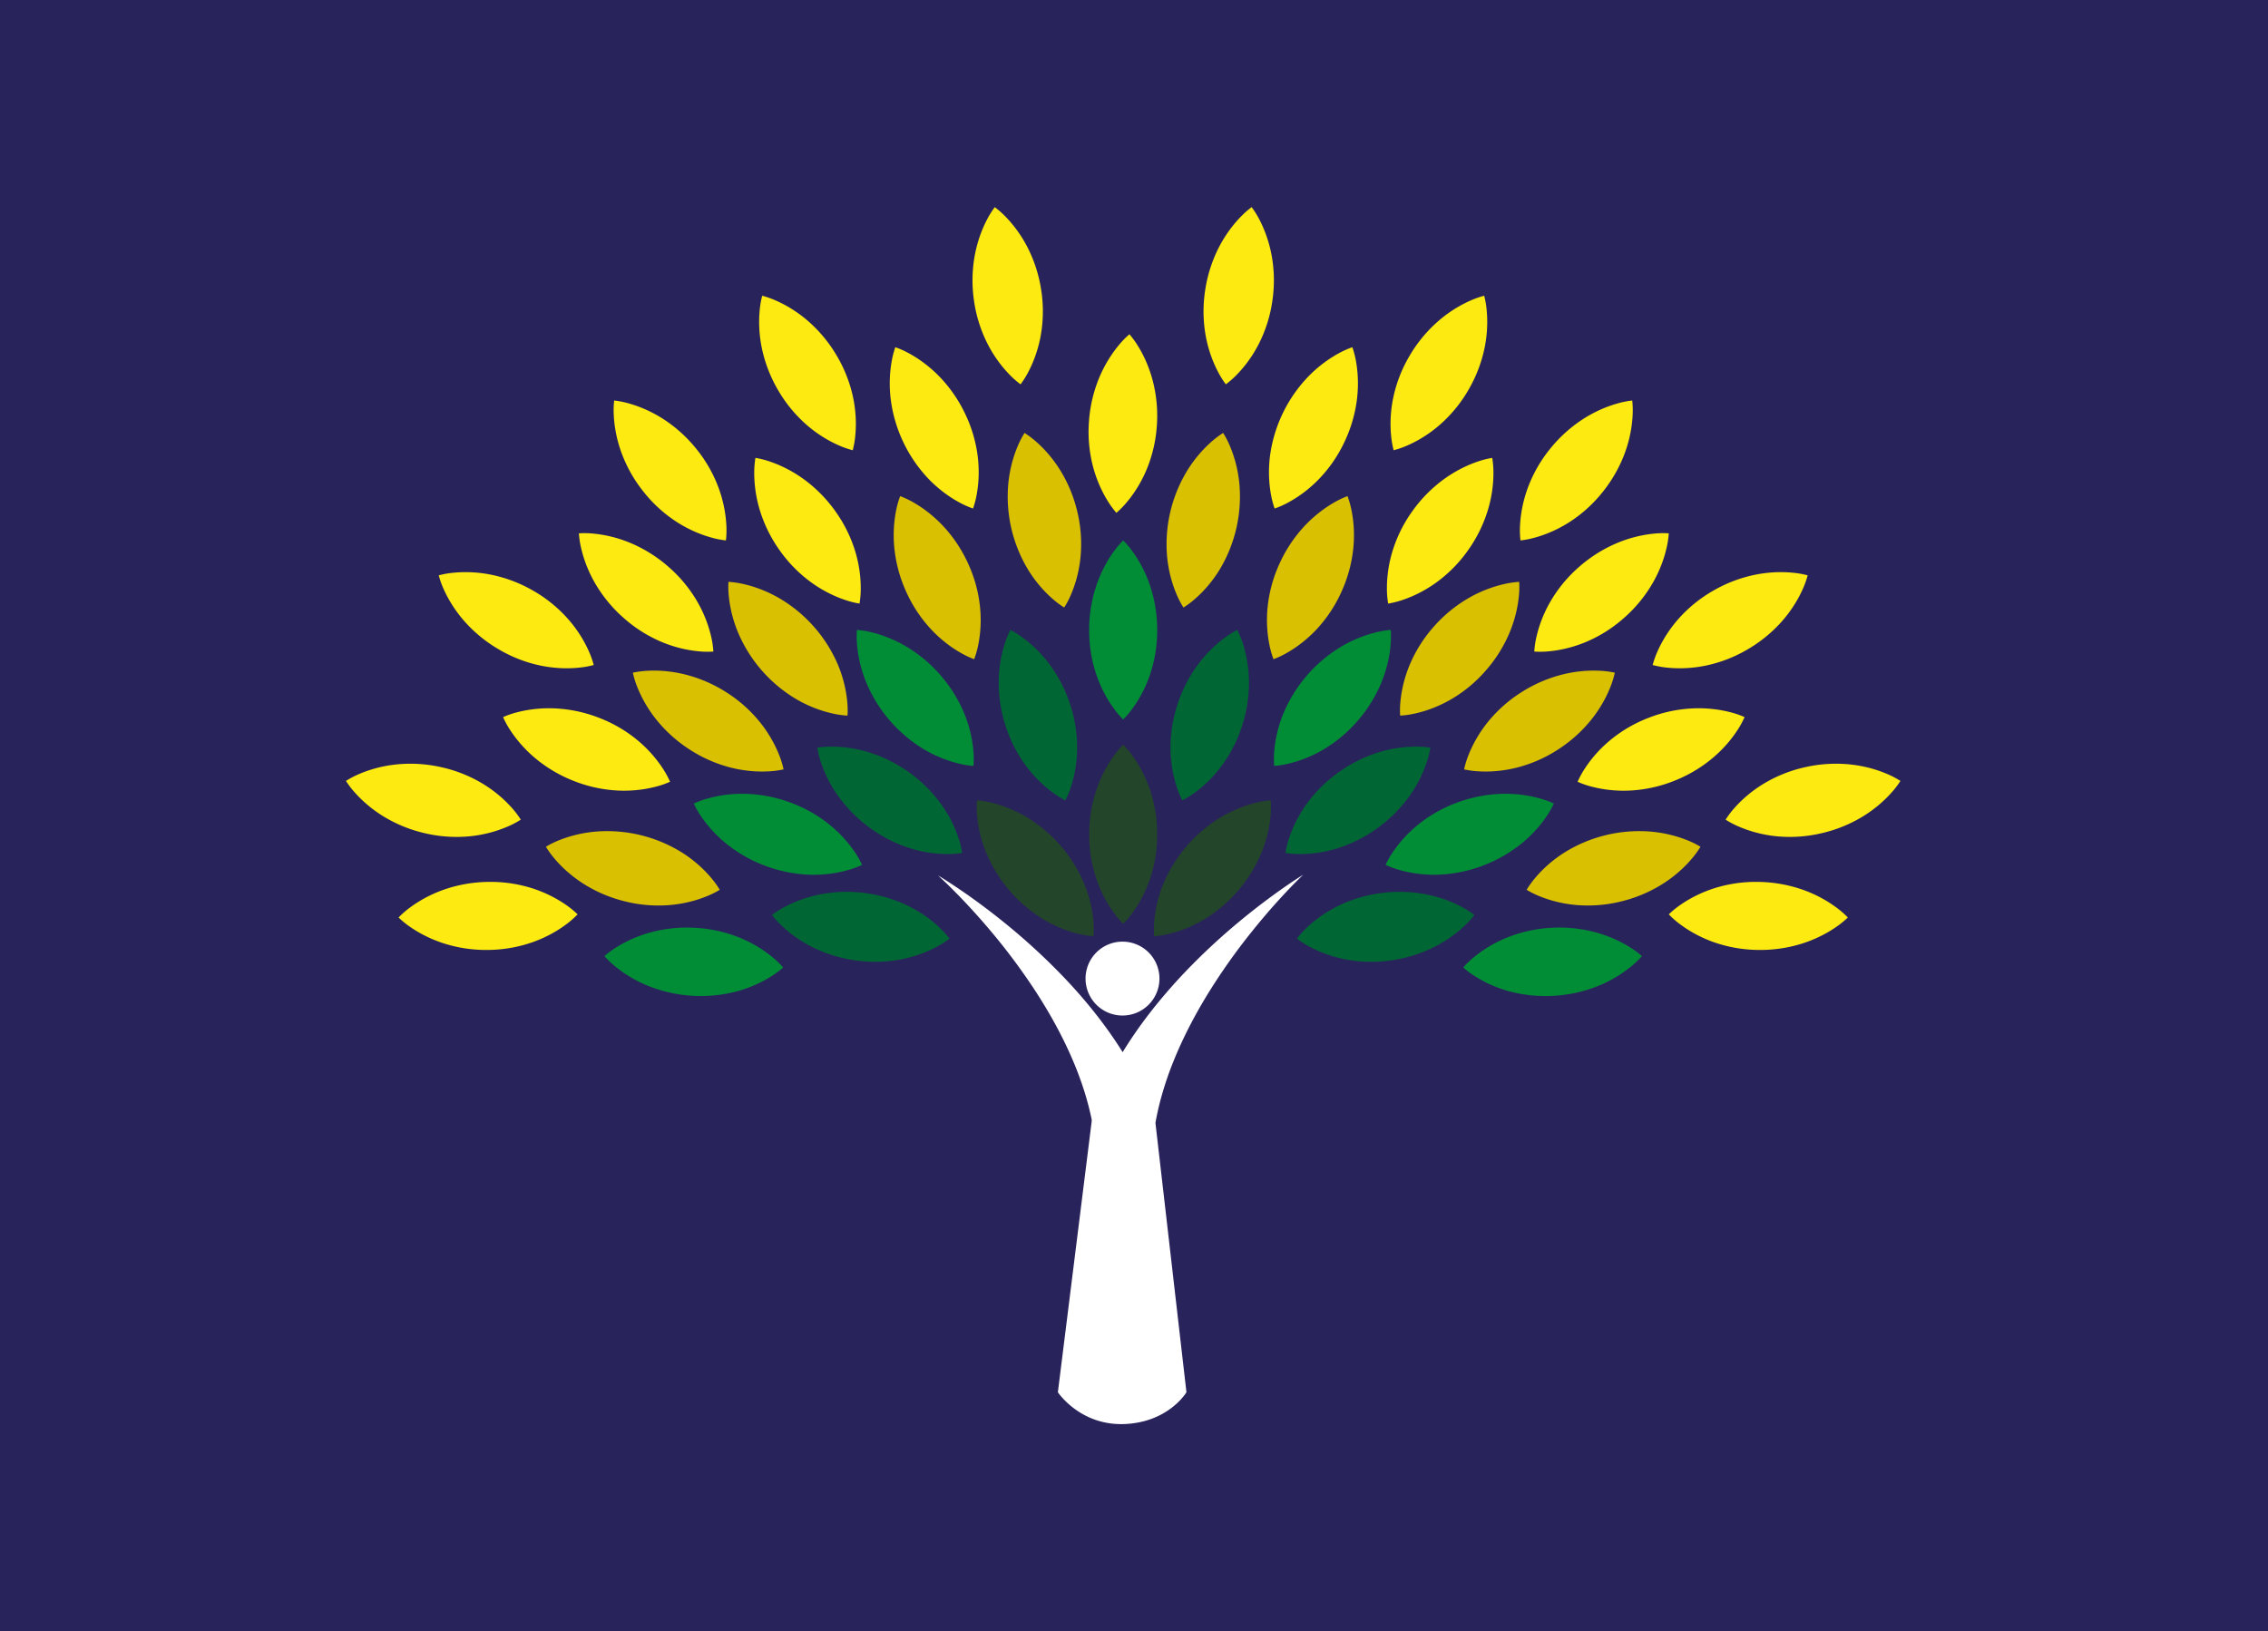 <svg xmlns="http://www.w3.org/2000/svg" viewBox="0 0 4975 3578.57"><defs><style>.cls-1{fill:#29235c;}.cls-2{fill:#234529;}.cls-3{fill:#008d36;}.cls-4{fill:#d9c000;}.cls-5{fill:#063;}.cls-6{fill:#fcea10;}.cls-7{fill:#fff;}</style></defs><g id="Calque_2" data-name="Calque 2"><g id="Layer_1" data-name="Layer 1"><rect class="cls-1" width="4975" height="3578.57"/></g><g id="Isolation_Mode" data-name="Isolation Mode"><path class="cls-2" d="M2463.81,1633.77a196.17,196.17,0,0,1,20.75,24.55,272,272,0,0,1,15.76,24.55,285.9,285.9,0,0,1,22.06,49.1,305.38,305.38,0,0,1,16,98.2,302.19,302.19,0,0,1-15.83,98.2,284.15,284.15,0,0,1-22.09,49.1,270.09,270.09,0,0,1-15.83,24.55,195.64,195.64,0,0,1-20.86,24.55A194.8,194.8,0,0,1,2443,2002a270.09,270.09,0,0,1-15.83-24.55,284.15,284.15,0,0,1-22.09-49.1,302.19,302.19,0,0,1-15.83-98.2,305.38,305.38,0,0,1,16-98.2,286.67,286.67,0,0,1,22.06-49.1,274.19,274.19,0,0,1,15.76-24.55A196.17,196.17,0,0,1,2463.81,1633.77Z"/><path class="cls-3" d="M2463.81,1185.54a195.45,195.45,0,0,1,20.75,24.55,270.59,270.59,0,0,1,15.76,24.55,285.56,285.56,0,0,1,22.06,49.1,305.38,305.38,0,0,1,16,98.2,302.09,302.09,0,0,1-15.83,98.19,283.47,283.47,0,0,1-22.09,49.1,267.35,267.35,0,0,1-15.83,24.55,194.23,194.23,0,0,1-20.86,24.55,193.4,193.4,0,0,1-20.86-24.55,267.35,267.35,0,0,1-15.83-24.55,283.47,283.47,0,0,1-22.09-49.1,302.09,302.09,0,0,1-15.83-98.19,305.38,305.38,0,0,1,16-98.2,286.33,286.33,0,0,1,22.06-49.1,272.77,272.77,0,0,1,15.76-24.55A195.45,195.45,0,0,1,2463.81,1185.54Z"/><path class="cls-2" d="M2787.45,1755.77a195.78,195.78,0,0,0-31.73,5.12,270.74,270.74,0,0,0-27.95,8.38,285.74,285.74,0,0,0-48.71,22.9A310.62,310.62,0,0,0,2551,1941.08a284.39,284.39,0,0,0-15.2,51.65,270.32,270.32,0,0,0-4,28.94,193.74,193.74,0,0,0-.15,32.22,195.71,195.71,0,0,0,31.82-5,269.09,269.09,0,0,0,28-8.33,283.52,283.52,0,0,0,48.75-22.87A310.68,310.68,0,0,0,2768,1868.44a286.51,286.51,0,0,0,15.22-51.63,269.52,269.52,0,0,0,4-28.89A195.74,195.74,0,0,0,2787.45,1755.77Z"/><path class="cls-4" d="M3542.21,1475.74a195.8,195.8,0,0,0-31.87-4.2,273.08,273.08,0,0,0-29.18,0,286.07,286.07,0,0,0-53.23,8,305.23,305.23,0,0,0-91.32,39.52,302.12,302.12,0,0,0-74.11,66.35,283.69,283.69,0,0,0-29.39,45.11A267.81,267.81,0,0,0,3221,1657a194.4,194.4,0,0,0-9.4,30.81,195.25,195.25,0,0,0,31.93,4.3,268.84,268.84,0,0,0,29.21.07,283.69,283.69,0,0,0,53.26-7.92,302.08,302.08,0,0,0,91.2-39.7,305.55,305.55,0,0,0,74-66.53,285.88,285.88,0,0,0,29.41-45.09,268.64,268.64,0,0,0,12.15-26.51A196.34,196.34,0,0,0,3542.21,1475.74Z"/><path class="cls-3" d="M3050.71,1381.94a194.49,194.49,0,0,0-31.73,5.13,273.23,273.23,0,0,0-27.95,8.38,285.33,285.33,0,0,0-48.7,22.92,310.54,310.54,0,0,0-128,149,283.92,283.92,0,0,0-15.18,51.66,270.36,270.36,0,0,0-4,28.94,194.88,194.88,0,0,0-.14,32.22,194.6,194.6,0,0,0,31.82-5.06,269.08,269.08,0,0,0,28-8.34,283.75,283.75,0,0,0,48.73-22.89,302.25,302.25,0,0,0,75.93-64.26,305.46,305.46,0,0,0,51.74-85,285.8,285.8,0,0,0,15.2-51.64,269.55,269.55,0,0,0,4-28.89A195.67,195.67,0,0,0,3050.71,1381.94Z"/><path class="cls-5" d="M2714,1381.94a195.67,195.67,0,0,0-27.28,17,270.42,270.42,0,0,0-22.53,18.53,285.93,285.93,0,0,0-36.07,40,305.38,305.38,0,0,0-45.41,88.53,301.94,301.94,0,0,0-15.08,98.32,283.81,283.81,0,0,0,6,53.51,268.82,268.82,0,0,0,7.53,28.23,193.82,193.82,0,0,0,12.32,29.76,194.23,194.23,0,0,0,27.38-17,268,268,0,0,0,22.6-18.51,283,283,0,0,0,36.1-39.94,302.29,302.29,0,0,0,45.21-88.6,305.42,305.42,0,0,0,14.87-98.39,286,286,0,0,0-5.92-53.5,272,272,0,0,0-7.47-28.2A194.73,194.73,0,0,0,2714,1381.94Z"/><path class="cls-4" d="M2955.82,1088.37a195.46,195.46,0,0,0-29,13.77,272.5,272.5,0,0,0-24.5,15.85,285.37,285.37,0,0,0-40.38,35.59,305.25,305.25,0,0,0-55.2,82.79,302.19,302.19,0,0,0-26.18,96,283.47,283.47,0,0,0-.17,53.84,270.88,270.88,0,0,0,4.26,28.9,196.32,196.32,0,0,0,8.85,31,194.43,194.43,0,0,0,29.15-13.73,269.67,269.67,0,0,0,24.55-15.81,284,284,0,0,0,40.42-35.58,301.89,301.89,0,0,0,55-82.88,305.17,305.17,0,0,0,26-96,285.8,285.8,0,0,0,.2-53.83,268.94,268.94,0,0,0-4.2-28.86A195.47,195.47,0,0,0,2955.82,1088.37Z"/><path class="cls-4" d="M2683,949.77a195.63,195.63,0,0,0-25.67,19.35,270.75,270.75,0,0,0-20.8,20.45,285.33,285.33,0,0,0-32.39,43A310.55,310.55,0,0,0,2560.41,1224a283.69,283.69,0,0,0,10.67,52.78,270.68,270.68,0,0,0,10,27.44,194.88,194.88,0,0,0,14.91,28.56,194.08,194.08,0,0,0,25.78-19.32,266.42,266.42,0,0,0,20.87-20.43,284.09,284.09,0,0,0,32.43-43,310.64,310.64,0,0,0,43.29-191.57,285.58,285.58,0,0,0-10.64-52.77,271.24,271.24,0,0,0-9.92-27.43A196.54,196.54,0,0,0,2683,949.77Z"/><path class="cls-3" d="M3408.46,1762.84a196.74,196.74,0,0,0-30.17-11.09,271,271,0,0,0-28.46-6.4,286.54,286.54,0,0,0-53.69-3.93,305.56,305.56,0,0,0-97.76,18.54,302.3,302.3,0,0,0-86.85,48.48A283.54,283.54,0,0,0,3073,1846a271,271,0,0,0-17.65,23.27,194.75,194.75,0,0,0-15.93,28,195,195,0,0,0,30.21,11.2,272,272,0,0,0,28.48,6.47,283.37,283.37,0,0,0,53.7,4,310.46,310.46,0,0,0,184.46-67.43,285.65,285.65,0,0,0,38.59-37.53,272.09,272.09,0,0,0,17.67-23.21A194.87,194.87,0,0,0,3408.46,1762.84Z"/><path class="cls-5" d="M3137.52,1640.28a195,195,0,0,0-32.05-2.35,270.3,270.3,0,0,0-29.13,1.68,285.22,285.22,0,0,0-52.69,11,305,305,0,0,0-88.87,44.74,301.85,301.85,0,0,0-70.14,70.52,282.89,282.89,0,0,0-26.74,46.74,269.58,269.58,0,0,0-10.55,27.23,194,194,0,0,0-7.6,31.31,195.39,195.39,0,0,0,32.12,2.45A268.42,268.42,0,0,0,2881,1872a283.47,283.47,0,0,0,52.71-11,310.53,310.53,0,0,0,158.76-115.62,286.06,286.06,0,0,0,26.76-46.71,271.06,271.06,0,0,0,10.6-27.18A195.1,195.1,0,0,0,3137.52,1640.28Z"/><path class="cls-4" d="M3332.47,1276.47a195,195,0,0,0-31.83,4.55,270.94,270.94,0,0,0-28.09,7.86,286,286,0,0,0-49.12,22,305.17,305.17,0,0,0-77.27,62.69,301.83,301.83,0,0,0-53.45,83.88,283.05,283.05,0,0,0-16.14,51.37,268.89,268.89,0,0,0-4.49,28.86,192.73,192.73,0,0,0-.74,32.2,193.71,193.71,0,0,0,31.9-4.47,267.44,267.44,0,0,0,28.14-7.81,284.15,284.15,0,0,0,49.15-22,302.27,302.27,0,0,0,77.11-62.84,305.46,305.46,0,0,0,53.3-84,286.68,286.68,0,0,0,16.16-51.34,270.9,270.9,0,0,0,4.54-28.82A195.83,195.83,0,0,0,3332.47,1276.47Z"/><path class="cls-6" d="M3273.28,1004.45a195.26,195.26,0,0,0-31.15,7.92,273.45,273.45,0,0,0-27.09,10.82,287.08,287.08,0,0,0-46.49,27.14,305.3,305.3,0,0,0-70.13,70.59,302.08,302.08,0,0,0-44.18,89.12,283.24,283.24,0,0,0-10.56,52.8,269.93,269.93,0,0,0-1.39,29.17,195.65,195.65,0,0,0,2.71,32.1,195.36,195.36,0,0,0,31.25-7.85,272.15,272.15,0,0,0,27.15-10.78,283.78,283.78,0,0,0,46.51-27.12,301.89,301.89,0,0,0,70-70.72,305.19,305.19,0,0,0,44-89.24,285.86,285.86,0,0,0,10.58-52.77,271.9,271.9,0,0,0,1.45-29.14A196.42,196.42,0,0,0,3273.28,1004.45Z"/><path class="cls-6" d="M2966.46,761.69a195.65,195.65,0,0,0-29.35,13.12,269,269,0,0,0-24.85,15.28,285.46,285.46,0,0,0-41.18,34.66,310.59,310.59,0,0,0-85.43,176.84,283.87,283.87,0,0,0-1.4,53.83,270.1,270.1,0,0,0,3.6,29,195.16,195.16,0,0,0,8.15,31.17,194.36,194.36,0,0,0,29.44-13.07,268.8,268.8,0,0,0,24.92-15.25,283.3,283.3,0,0,0,41.21-34.64A302.14,302.14,0,0,0,2948.45,971a305.57,305.57,0,0,0,28.16-95.43,286.13,286.13,0,0,0,1.43-53.81,274.24,274.24,0,0,0-3.54-29A197.51,197.51,0,0,0,2966.46,761.69Z"/><path class="cls-6" d="M2477.44,733.26a196.28,196.28,0,0,0-22.48,23,273.37,273.37,0,0,0-17.5,23.34,287,287,0,0,0-25.57,47.36,305.23,305.23,0,0,0-23.14,96.78,302.15,302.15,0,0,0,8.64,99.09,283.85,283.85,0,0,0,18.47,50.58,269.88,269.88,0,0,0,14,25.63,193.78,193.78,0,0,0,19,26,194.36,194.36,0,0,0,22.59-23,266.79,266.79,0,0,0,17.57-23.34,283.53,283.53,0,0,0,25.61-47.36,302.16,302.16,0,0,0,22.93-96.79,305.23,305.23,0,0,0-8.87-99.11,285.38,285.38,0,0,0-18.43-50.57,268.9,268.9,0,0,0-13.93-25.63A195,195,0,0,0,2477.44,733.26Z"/><path class="cls-6" d="M3660.57,1170a195.87,195.87,0,0,0-32.14.63,269.27,269.27,0,0,0-28.84,4.37,286.4,286.4,0,0,0-51.44,15.86,305.32,305.32,0,0,0-84.35,52.79,301.91,301.91,0,0,0-63.29,76.73,283.73,283.73,0,0,0-22.29,49,269,269,0,0,0-8,28.1,194.5,194.5,0,0,0-4.67,31.87,193.81,193.81,0,0,0,32.21-.54,267.87,267.87,0,0,0,28.89-4.32,284.05,284.05,0,0,0,51.47-15.83,302.46,302.46,0,0,0,84.2-53,305.53,305.53,0,0,0,63.15-76.9,285.67,285.67,0,0,0,22.31-49,271.84,271.84,0,0,0,8-28A197,197,0,0,0,3660.57,1170Z"/><path class="cls-6" d="M3826.86,1573.14a195.15,195.15,0,0,0-30.39-10.47,268.06,268.06,0,0,0-28.58-5.83,285.81,285.81,0,0,0-53.75-2.83,305.08,305.08,0,0,0-97.37,20.51,301.86,301.86,0,0,0-85.85,50.23,283.74,283.74,0,0,0-37.8,38.34,270.56,270.56,0,0,0-17.18,23.63,194.7,194.7,0,0,0-15.35,28.32,194.78,194.78,0,0,0,30.43,10.58,269.64,269.64,0,0,0,28.61,5.89,283.58,283.58,0,0,0,53.76,2.87,302.13,302.13,0,0,0,97.29-20.72,305.31,305.31,0,0,0,85.77-50.43,286.53,286.53,0,0,0,37.82-38.31,273,273,0,0,0,17.2-23.56A195,195,0,0,0,3826.86,1573.14Z"/><path class="cls-2" d="M2142.94,1755.77a195.91,195.91,0,0,1,31.74,5.12,271.29,271.29,0,0,1,27.94,8.38,285.49,285.49,0,0,1,48.72,22.9,310.53,310.53,0,0,1,128,148.91,284.39,284.39,0,0,1,15.2,51.65,267.81,267.81,0,0,1,4,28.94,194.77,194.77,0,0,1,.16,32.22,195.71,195.71,0,0,1-31.82-5,268.55,268.55,0,0,1-28-8.33,283.42,283.42,0,0,1-48.74-22.87,310.54,310.54,0,0,1-127.72-149.2,285.71,285.71,0,0,1-15.23-51.63,272.07,272.07,0,0,1-4-28.89A196.85,196.85,0,0,1,2142.94,1755.77Z"/><path class="cls-4" d="M1388.19,1475.74a195.65,195.65,0,0,1,31.87-4.2,272.9,272.9,0,0,1,29.17,0,286.18,286.18,0,0,1,53.24,8,305.28,305.28,0,0,1,91.31,39.52,301.94,301.94,0,0,1,74.11,66.35,284.43,284.43,0,0,1,29.4,45.11A270.1,270.1,0,0,1,1709.4,1657a194.4,194.4,0,0,1,9.4,30.81,195.1,195.1,0,0,1-31.93,4.3,268.84,268.84,0,0,1-29.21.07,283.69,283.69,0,0,1-53.26-7.92,302.19,302.19,0,0,1-91.2-39.7,305.51,305.51,0,0,1-74-66.53A285.92,285.92,0,0,1,1409.8,1533a271,271,0,0,1-12.15-26.51A195.29,195.29,0,0,1,1388.19,1475.74Z"/><path class="cls-4" d="M1197.52,1857.55a195.22,195.22,0,0,1,28.81-14.24,271.36,271.36,0,0,1,27.62-9.39,285.22,285.22,0,0,1,53-9.61,310.52,310.52,0,0,1,190.69,47,283.82,283.82,0,0,1,42.35,33.25,269.79,269.79,0,0,1,20,21.27A194.42,194.42,0,0,1,1578.8,1952a194.09,194.09,0,0,1-28.85,14.34,270,270,0,0,1-27.63,9.47,284,284,0,0,1-53,9.64,302.26,302.26,0,0,1-99.13-8.24,305.35,305.35,0,0,1-91.46-39.19,286,286,0,0,1-42.36-33.21,272.27,272.27,0,0,1-20-21.2A195.65,195.65,0,0,1,1197.52,1857.55Z"/><path class="cls-3" d="M1879.69,1381.94a194.66,194.66,0,0,1,31.73,5.13,273.79,273.79,0,0,1,27.94,8.38,285.33,285.33,0,0,1,48.7,22.92,310.54,310.54,0,0,1,128,149,283.92,283.92,0,0,1,15.18,51.66,267.84,267.84,0,0,1,4,28.94,194.88,194.88,0,0,1,.14,32.22,194.47,194.47,0,0,1-31.81-5.06,268.55,268.55,0,0,1-28-8.34,284.11,284.11,0,0,1-48.73-22.89,310.59,310.59,0,0,1-127.66-149.25,285.8,285.8,0,0,1-15.21-51.64,269.55,269.55,0,0,1-4-28.89A195.72,195.72,0,0,1,1879.69,1381.94Z"/><path class="cls-5" d="M2216.37,1381.94a195.08,195.08,0,0,1,27.28,17,272.25,272.25,0,0,1,22.54,18.53,286.47,286.47,0,0,1,36.06,40,305.14,305.14,0,0,1,45.41,88.53,301.94,301.94,0,0,1,15.08,98.32,283.81,283.81,0,0,1-6,53.51,271.19,271.19,0,0,1-7.52,28.23,194.83,194.83,0,0,1-12.32,29.76,193.78,193.78,0,0,1-27.39-17,268,268,0,0,1-22.6-18.51,283.65,283.65,0,0,1-36.1-39.94,302.29,302.29,0,0,1-45.21-88.6,305.42,305.42,0,0,1-14.87-98.39,286,286,0,0,1,5.93-53.5,269.41,269.41,0,0,1,7.46-28.2A194.73,194.73,0,0,1,2216.37,1381.94Z"/><path class="cls-4" d="M1974.58,1088.37a196.41,196.41,0,0,1,29,13.77,270.9,270.9,0,0,1,24.49,15.85,285.46,285.46,0,0,1,40.39,35.59,305.21,305.21,0,0,1,55.19,82.79,301.93,301.93,0,0,1,26.18,96,283.47,283.47,0,0,1,.17,53.84,268.36,268.36,0,0,1-4.26,28.9,195.26,195.26,0,0,1-8.85,31,193.83,193.83,0,0,1-29.14-13.73,268.48,268.48,0,0,1-24.56-15.81,284,284,0,0,1-40.42-35.58,302.11,302.11,0,0,1-55-82.88,305.17,305.17,0,0,1-26-96,285.8,285.8,0,0,1-.2-53.83,268.94,268.94,0,0,1,4.2-28.86A195.55,195.55,0,0,1,1974.58,1088.37Z"/><path class="cls-4" d="M2247.4,949.77a195.63,195.63,0,0,1,25.67,19.35,270.92,270.92,0,0,1,20.81,20.45,285.25,285.25,0,0,1,32.38,43,305.29,305.29,0,0,1,37.41,92.21A302.21,302.21,0,0,1,2370,1224a282.88,282.88,0,0,1-10.67,52.78,270.68,270.68,0,0,1-10,27.44,193.92,193.92,0,0,1-14.91,28.56,194.73,194.73,0,0,1-25.78-19.32,266.42,266.42,0,0,1-20.87-20.43,284.09,284.09,0,0,1-32.43-43A310.64,310.64,0,0,1,2212,1058.51a285.58,285.58,0,0,1,10.64-52.77,268.94,268.94,0,0,1,9.93-27.43A195.46,195.46,0,0,1,2247.4,949.77Z"/><path class="cls-3" d="M1521.94,1762.84a196,196,0,0,1,30.17-11.09,270.42,270.42,0,0,1,28.46-6.4,286.38,286.38,0,0,1,53.68-3.93A305.56,305.56,0,0,1,1732,1760a302.3,302.3,0,0,1,86.85,48.48,284.18,284.18,0,0,1,38.58,37.57,270.94,270.94,0,0,1,17.64,23.27,193.81,193.81,0,0,1,15.93,28,194.91,194.91,0,0,1-30.2,11.2,272.19,272.19,0,0,1-28.49,6.47,283.37,283.37,0,0,1-53.7,4,310.53,310.53,0,0,1-184.46-67.43,285.6,285.6,0,0,1-38.58-37.53,270.1,270.1,0,0,1-17.68-23.21A194.86,194.86,0,0,1,1521.94,1762.84Z"/><path class="cls-3" d="M1325.94,2097.48a195.26,195.26,0,0,1,25.82-19.14,272.58,272.58,0,0,1,25.5-14.17,285.88,285.88,0,0,1,50.4-18.89,305.36,305.36,0,0,1,99-9.77,302.15,302.15,0,0,1,97,22,283.87,283.87,0,0,1,47.59,25.17,270.35,270.35,0,0,1,23.5,17.36,195.17,195.17,0,0,1,23.17,22.38,194.69,194.69,0,0,1-25.83,19.26,268,268,0,0,1-25.5,14.23,283.37,283.37,0,0,1-50.41,18.93,310.6,310.6,0,0,1-196-12.7,285.88,285.88,0,0,1-47.59-25.14,267.74,267.74,0,0,1-23.5-17.29A194.72,194.72,0,0,1,1325.94,2097.48Z"/><path class="cls-5" d="M1792.87,1640.28a195.11,195.11,0,0,1,32.06-2.35,270.12,270.12,0,0,1,29.12,1.68,285.22,285.22,0,0,1,52.69,11,310.64,310.64,0,0,1,159,115.26,283.58,283.58,0,0,1,26.73,46.74,269.59,269.59,0,0,1,10.56,27.23,195.06,195.06,0,0,1,7.6,31.31,195.59,195.59,0,0,1-32.13,2.45,268.42,268.42,0,0,1-29.16-1.63,283.47,283.47,0,0,1-52.71-11,310.53,310.53,0,0,1-158.76-115.62,286.79,286.79,0,0,1-26.76-46.71,273.49,273.49,0,0,1-10.6-27.18A196.17,196.17,0,0,1,1792.87,1640.28Z"/><path class="cls-5" d="M1693.42,2007.27a196,196,0,0,1,27.08-17.33,272.38,272.38,0,0,1,26.41-12.38,285.9,285.9,0,0,1,51.58-15.38,305.27,305.27,0,0,1,99.46-3,302.19,302.19,0,0,1,95.25,28.65,283.91,283.91,0,0,1,45.76,28.39,269.46,269.46,0,0,1,22.24,18.93,193.87,193.87,0,0,1,21.58,23.91,194.09,194.09,0,0,1-27.08,17.44,266.66,266.66,0,0,1-26.43,12.45,283.71,283.71,0,0,1-51.58,15.42,302.27,302.27,0,0,1-99.44,2.73,305.53,305.53,0,0,1-95.22-28.86,286.46,286.46,0,0,1-45.76-28.35,272.34,272.34,0,0,1-22.25-18.86A196.48,196.48,0,0,1,1693.42,2007.27Z"/><path class="cls-4" d="M1597.93,1276.47a194.9,194.9,0,0,1,31.82,4.55,270.94,270.94,0,0,1,28.09,7.86,285.68,285.68,0,0,1,49.12,22,310.52,310.52,0,0,1,130.73,146.57,283.83,283.83,0,0,1,16.13,51.37,268.86,268.86,0,0,1,4.5,28.86,193.85,193.85,0,0,1,.73,32.2,193.71,193.71,0,0,1-31.9-4.47,268.11,268.11,0,0,1-28.14-7.81,284.15,284.15,0,0,1-49.15-22,310.46,310.46,0,0,1-130.4-146.87,285.08,285.08,0,0,1-16.16-51.34,268.34,268.34,0,0,1-4.55-28.82A194.78,194.78,0,0,1,1597.93,1276.47Z"/><path class="cls-6" d="M1657.11,1004.45a195.66,195.66,0,0,1,31.16,7.92,274.44,274.44,0,0,1,27.09,10.82,287.51,287.51,0,0,1,46.49,27.14,305.45,305.45,0,0,1,70.12,70.59,302.1,302.1,0,0,1,44.19,89.12,284.05,284.05,0,0,1,10.55,52.8,269.93,269.93,0,0,1,1.39,29.17,195.65,195.65,0,0,1-2.71,32.1,195.36,195.36,0,0,1-31.25-7.85,272,272,0,0,1-27.14-10.78,284.3,284.3,0,0,1-46.52-27.12,301.89,301.89,0,0,1-70-70.72,305.19,305.19,0,0,1-44-89.24,286.68,286.68,0,0,1-10.58-52.77,272,272,0,0,1-1.44-29.14A195.26,195.26,0,0,1,1657.11,1004.45Z"/><path class="cls-6" d="M1963.94,761.69a195.51,195.51,0,0,1,29.34,13.12,267.63,267.63,0,0,1,24.85,15.28,286.1,286.1,0,0,1,41.19,34.66,305.5,305.5,0,0,1,57.07,81.51,302,302,0,0,1,28.35,95.33,284.68,284.68,0,0,1,1.41,53.83,272.75,272.75,0,0,1-3.61,29,195.08,195.08,0,0,1-8.14,31.17,194,194,0,0,1-29.45-13.07,267.29,267.29,0,0,1-24.91-15.25,282.87,282.87,0,0,1-41.22-34.64,310.61,310.61,0,0,1-85-177,284.45,284.45,0,0,1-1.43-53.81,269.08,269.08,0,0,1,3.54-29A195.34,195.34,0,0,1,1963.94,761.69Z"/><path class="cls-6" d="M1269.83,1170a195.72,195.72,0,0,1,32.13.63,269.84,269.84,0,0,1,28.85,4.37,286.65,286.65,0,0,1,51.44,15.86,305.42,305.42,0,0,1,84.34,52.79,301.94,301.94,0,0,1,63.3,76.73,283.71,283.71,0,0,1,22.28,49,271.42,271.42,0,0,1,8,28.1,195.62,195.62,0,0,1,4.66,31.87,193.83,193.83,0,0,1-32.21-.54,267.87,267.87,0,0,1-28.89-4.32,283.7,283.7,0,0,1-51.46-15.83,302.17,302.17,0,0,1-84.2-53,305.35,305.35,0,0,1-63.16-76.9,285.65,285.65,0,0,1-22.3-49,271.84,271.84,0,0,1-8-28A196,196,0,0,1,1269.83,1170Z"/><path class="cls-6" d="M1103.53,1573.14a195.15,195.15,0,0,1,30.39-10.47,268.57,268.57,0,0,1,28.58-5.83,285.81,285.81,0,0,1,53.75-2.83,305.08,305.08,0,0,1,97.37,20.51,301.86,301.86,0,0,1,85.85,50.23,283.74,283.74,0,0,1,37.8,38.34,268.5,268.5,0,0,1,17.18,23.63A193.75,193.75,0,0,1,1469.8,1715a195,195,0,0,1-30.42,10.58,270.15,270.15,0,0,1-28.61,5.89,283.68,283.68,0,0,1-53.77,2.87,302.13,302.13,0,0,1-97.29-20.72,305.45,305.45,0,0,1-85.77-50.43,285.88,285.88,0,0,1-37.81-38.31,270.91,270.91,0,0,1-17.2-23.56A195,195,0,0,1,1103.53,1573.14Z"/><path class="cls-6" d="M962.41,1262.16a196.36,196.36,0,0,1,31.64-5.66,270.34,270.34,0,0,1,29.14-1.35,286,286,0,0,1,53.55,5.5,305.24,305.24,0,0,1,93,35.28,302.16,302.16,0,0,1,77.08,62.88,285.06,285.06,0,0,1,31.44,43.71,271.35,271.35,0,0,1,13.32,26,194.49,194.49,0,0,1,10.8,30.35,195.64,195.64,0,0,1-31.69,5.76,271.61,271.61,0,0,1-29.18,1.41,284.53,284.53,0,0,1-53.57-5.46,302.25,302.25,0,0,1-92.92-35.48,305.6,305.6,0,0,1-77-63.07,286.47,286.47,0,0,1-31.45-43.68,273.63,273.63,0,0,1-13.36-25.93A196.07,196.07,0,0,1,962.41,1262.16Z"/><path class="cls-6" d="M1347.21,878.6a196.4,196.4,0,0,1,31.53,6.24,272.1,272.1,0,0,1,27.64,9.35,286.17,286.17,0,0,1,47.87,24.6,305.21,305.21,0,0,1,73.82,66.72,302,302,0,0,1,48.91,86.61,283.17,283.17,0,0,1,13.38,52.16,269.48,269.48,0,0,1,3,29.06,193.92,193.92,0,0,1-1,32.2,195.58,195.58,0,0,1-31.62-6.17,271.44,271.44,0,0,1-27.69-9.3,284.17,284.17,0,0,1-47.9-24.58,302,302,0,0,1-73.65-66.86,305.27,305.27,0,0,1-48.74-86.74,285.8,285.8,0,0,1-13.4-52.14,268.81,268.81,0,0,1-3-29A196,196,0,0,1,1347.21,878.6Z"/><path class="cls-6" d="M1671.94,648.78a195.27,195.27,0,0,1,30.32,10.7,273.39,273.39,0,0,1,26,13.21,286.41,286.41,0,0,1,43.86,31.22,305.22,305.22,0,0,1,63.48,76.62,302.18,302.18,0,0,1,36,92.73,283.55,283.55,0,0,1,5.76,53.53,273.17,273.17,0,0,1-1.25,29.19,194.94,194.94,0,0,1-5.59,31.72,194.38,194.38,0,0,1-30.41-10.63A271.18,271.18,0,0,1,1814,963.88a283.48,283.48,0,0,1-43.88-31.19,302.34,302.34,0,0,1-63.3-76.73,305.38,305.38,0,0,1-35.79-92.84,286.83,286.83,0,0,1-5.79-53.52,272,272,0,0,1,1.19-29.15A197,197,0,0,1,1671.94,648.78Z"/><path class="cls-6" d="M2182.09,454.43a196,196,0,0,1,24.07,21.31,272.81,272.81,0,0,1,19.13,22,286.62,286.62,0,0,1,28.9,45.41,305.09,305.09,0,0,1,30,94.86,302,302,0,0,1-1.52,99.46,282.92,282.92,0,0,1-14.79,51.77,269,269,0,0,1-12.13,26.58,193.8,193.8,0,0,1-17.1,27.3,195.1,195.1,0,0,1-24.18-21.29,271.92,271.92,0,0,1-19.2-22,284.36,284.36,0,0,1-28.94-45.41,302,302,0,0,1-29.81-94.9,305.25,305.25,0,0,1,1.73-99.48A286,286,0,0,1,2153,508.28a271.26,271.26,0,0,1,12.05-26.56A196.38,196.38,0,0,1,2182.09,454.43Z"/><path class="cls-6" d="M758.91,1713.17a196.41,196.41,0,0,1,28.46-15,272.26,272.26,0,0,1,27.38-10.07,286.18,286.18,0,0,1,52.71-10.91,305.08,305.08,0,0,1,99.34,5.59,302,302,0,0,1,92.45,36.7,283.88,283.88,0,0,1,43.16,32.19,271,271,0,0,1,20.54,20.77,194.09,194.09,0,0,1,19.45,25.68,193.21,193.21,0,0,1-28.48,15,266.08,266.08,0,0,1-27.39,10.14,284,284,0,0,1-52.72,11,302,302,0,0,1-99.3-5.8,305.43,305.43,0,0,1-92.4-36.91A285.55,285.55,0,0,1,799,1759.43a273.5,273.5,0,0,1-20.56-20.69A197.22,197.22,0,0,1,758.91,1713.17Z"/><path class="cls-6" d="M874.27,2012.75a195.28,195.28,0,0,1,24.19-21.17,270.07,270.07,0,0,1,24.27-16.19,286,286,0,0,1,48.7-22.92,305.43,305.43,0,0,1,97.91-17.76,302.07,302.07,0,0,1,98.46,14.11,283.94,283.94,0,0,1,49.48,21.23,270.56,270.56,0,0,1,24.82,15.4,192.51,192.51,0,0,1,24.91,20.43,194.16,194.16,0,0,1-24.18,21.28,269,269,0,0,1-24.27,16.26,283.94,283.94,0,0,1-48.7,22.95,302.12,302.12,0,0,1-97.91,17.54,305.16,305.16,0,0,1-98.47-14.32,286.41,286.41,0,0,1-49.47-21.2,269.65,269.65,0,0,1-24.83-15.33A195.88,195.88,0,0,1,874.27,2012.75Z"/><path class="cls-4" d="M3730.1,1857.55a195.22,195.22,0,0,0-28.81-14.24,271.36,271.36,0,0,0-27.62-9.39,285.27,285.27,0,0,0-53-9.61,310.53,310.53,0,0,0-190.7,47,283.82,283.82,0,0,0-42.35,33.25,269.79,269.79,0,0,0-20,21.27,194.42,194.42,0,0,0-18.82,26.15,194.09,194.09,0,0,0,28.85,14.34,270,270,0,0,0,27.63,9.47,284,284,0,0,0,53,9.64,302.22,302.22,0,0,0,99.12-8.24,305.35,305.35,0,0,0,91.46-39.19,286,286,0,0,0,42.36-33.21,270.39,270.39,0,0,0,20-21.2A195.65,195.65,0,0,0,3730.1,1857.55Z"/><path class="cls-3" d="M3601.69,2097.48a196.58,196.58,0,0,0-25.82-19.14,272.72,272.72,0,0,0-25.51-14.17,285.88,285.88,0,0,0-50.4-18.89,305.36,305.36,0,0,0-99-9.77,302.15,302.15,0,0,0-97,22,283.87,283.87,0,0,0-47.59,25.17,271.88,271.88,0,0,0-23.5,17.36,195.17,195.17,0,0,0-23.17,22.38,194.69,194.69,0,0,0,25.83,19.26A268,268,0,0,0,3261,2156a283.37,283.37,0,0,0,50.41,18.93,310.6,310.6,0,0,0,196-12.7A286.36,286.36,0,0,0,3555,2137a269.13,269.13,0,0,0,23.49-17.29A194.77,194.77,0,0,0,3601.69,2097.48Z"/><path class="cls-5" d="M3234.2,2007.27a196.53,196.53,0,0,0-27.07-17.33,271.42,271.42,0,0,0-26.42-12.38,285.66,285.66,0,0,0-51.58-15.38,305.27,305.27,0,0,0-99.46-3,302.19,302.19,0,0,0-95.25,28.65,283.91,283.91,0,0,0-45.76,28.39,269.46,269.46,0,0,0-22.24,18.93,193.87,193.87,0,0,0-21.58,23.91,194.09,194.09,0,0,0,27.08,17.44,266.66,266.66,0,0,0,26.43,12.45,283.57,283.57,0,0,0,51.59,15.42,302.21,302.21,0,0,0,99.43,2.73,305.53,305.53,0,0,0,95.22-28.86,286.46,286.46,0,0,0,45.76-28.35,272.34,272.34,0,0,0,22.25-18.86A196.48,196.48,0,0,0,3234.2,2007.27Z"/><path class="cls-6" d="M3965.21,1262.16a196.36,196.36,0,0,0-31.64-5.66,270.34,270.34,0,0,0-29.14-1.35,286,286,0,0,0-53.55,5.5,305.34,305.34,0,0,0-93,35.28,302.16,302.16,0,0,0-77.08,62.88,284.34,284.34,0,0,0-31.43,43.71,269.1,269.1,0,0,0-13.33,26,194.49,194.49,0,0,0-10.8,30.35,195.56,195.56,0,0,0,31.7,5.76,271.3,271.3,0,0,0,29.17,1.41,284.45,284.45,0,0,0,53.57-5.46,302.25,302.25,0,0,0,92.92-35.48,305.6,305.6,0,0,0,77-63.07,286.47,286.47,0,0,0,31.45-43.68,271.31,271.31,0,0,0,13.36-25.93A196.07,196.07,0,0,0,3965.21,1262.16Z"/><path class="cls-6" d="M3580.41,878.6a196.4,196.4,0,0,0-31.53,6.24,272.1,272.1,0,0,0-27.64,9.35,286.56,286.56,0,0,0-47.87,24.6,305.21,305.21,0,0,0-73.82,66.72,302,302,0,0,0-48.91,86.61,284,284,0,0,0-13.38,52.16,269.48,269.48,0,0,0-3,29.06,193.92,193.92,0,0,0,1,32.2,195.36,195.36,0,0,0,31.62-6.17,270.61,270.61,0,0,0,27.69-9.3,283.79,283.79,0,0,0,47.9-24.58,302,302,0,0,0,73.65-66.86,305.27,305.27,0,0,0,48.74-86.74,285.8,285.8,0,0,0,13.41-52.14,271.41,271.41,0,0,0,3-29A196,196,0,0,0,3580.41,878.6Z"/><path class="cls-6" d="M3255.68,648.78a195.64,195.64,0,0,0-30.32,10.7,273.39,273.39,0,0,0-26,13.21,286.41,286.41,0,0,0-43.86,31.22A305.22,305.22,0,0,0,3092,780.53a302.18,302.18,0,0,0-36,92.73,283.55,283.55,0,0,0-5.76,53.53,273.17,273.17,0,0,0,1.25,29.19,194.94,194.94,0,0,0,5.59,31.72,194.38,194.38,0,0,0,30.41-10.63,271.18,271.18,0,0,0,26.07-13.19,283,283,0,0,0,43.88-31.19,302.34,302.34,0,0,0,63.3-76.73,305.38,305.38,0,0,0,35.79-92.84,286.83,286.83,0,0,0,5.79-53.52,272,272,0,0,0-1.19-29.15A197,197,0,0,0,3255.68,648.78Z"/><path class="cls-6" d="M2745.53,454.43a196.74,196.74,0,0,0-24.07,21.31,272.81,272.81,0,0,0-19.13,22,286.62,286.62,0,0,0-28.9,45.41,305.33,305.33,0,0,0-30,94.86,302,302,0,0,0,1.51,99.46,282.92,282.92,0,0,0,14.79,51.77,269,269,0,0,0,12.13,26.58,193.8,193.8,0,0,0,17.1,27.3,194.37,194.37,0,0,0,24.18-21.29,270,270,0,0,0,19.2-22,284.36,284.36,0,0,0,28.94-45.41,302,302,0,0,0,29.81-94.9,305.25,305.25,0,0,0-1.73-99.48,286,286,0,0,0-14.76-51.77,271.26,271.26,0,0,0-12-26.56A196.38,196.38,0,0,0,2745.53,454.43Z"/><path class="cls-6" d="M4168.71,1713.17a195.39,195.39,0,0,0-28.46-15,271.36,271.36,0,0,0-27.38-10.07,286,286,0,0,0-52.71-10.91,305.08,305.08,0,0,0-99.34,5.59,302,302,0,0,0-92.45,36.7,283.88,283.88,0,0,0-43.16,32.19,271,271,0,0,0-20.54,20.77,194.09,194.09,0,0,0-19.45,25.68,193.21,193.21,0,0,0,28.48,15,266.08,266.08,0,0,0,27.39,10.14,284,284,0,0,0,52.72,11,302,302,0,0,0,99.3-5.8,305.43,305.43,0,0,0,92.4-36.91,285.55,285.55,0,0,0,43.16-32.17,269.82,269.82,0,0,0,20.56-20.69A196.33,196.33,0,0,0,4168.71,1713.17Z"/><path class="cls-6" d="M4053.35,2012.75a195.28,195.28,0,0,0-24.19-21.17,270.07,270.07,0,0,0-24.27-16.19,286,286,0,0,0-48.7-22.92,305.43,305.43,0,0,0-97.91-17.76,302.07,302.07,0,0,0-98.46,14.11,283.94,283.94,0,0,0-49.48,21.23,271.91,271.91,0,0,0-24.82,15.4,192.51,192.51,0,0,0-24.91,20.43,194.16,194.16,0,0,0,24.18,21.28,269,269,0,0,0,24.27,16.26,283.94,283.94,0,0,0,48.7,22.95,302.12,302.12,0,0,0,97.91,17.54,305.16,305.16,0,0,0,98.47-14.32,286.41,286.41,0,0,0,49.47-21.2,269.65,269.65,0,0,0,24.83-15.33A195.88,195.88,0,0,0,4053.35,2012.75Z"/><path class="cls-7" d="M2840.64,1930.51q-8.92,5.88-17.76,12-17.64,12.15-35,24.89-34.6,25.46-67.88,53a1396.14,1396.14,0,0,0-127,118.91q-30,32-58,66.58c-18.58,23.08-36.37,47.08-53.11,72.14q-9.9,14.83-19.29,30.17-11.19-17.93-23.11-35.14c-17.09-24.72-35.22-48.38-54.13-71.12s-38.63-44.54-59-65.53a1395.07,1395.07,0,0,0-128.7-116.75q-33.66-27-68.65-51.91-17.49-12.45-35.32-24.32-8.92-5.93-17.94-11.68c-6-3.82-12-7.61-18.17-11.23,5.29,4.75,10.46,9.62,15.58,14.53s10.2,9.88,15.22,14.88q15.08,15,29.62,30.47,29.09,30.88,56.23,63.27a1344.73,1344.73,0,0,1,99.7,134.6c30,46.53,56.48,94.73,77.79,144.07a743,743,0,0,1,27.75,74.66q9.19,29.66,15.29,59.4c-.07,1.22-.11,2.45-.11,3.66v.08l-74.14,594.09s48.74,73.54,145.89,69.78,136.14-69.72,136.14-69.78l-68-590.88a610.89,610.89,0,0,1,13.95-60.63,744.65,744.65,0,0,1,25.83-75.13c20.06-49.75,45.32-98.52,74.16-145.73A1342.65,1342.65,0,0,1,2745,2044.93q26.34-33,54.69-64.61,14.17-15.79,28.88-31.18,7.35-7.7,14.86-15.25c5-5,10.06-10,15.24-14.91C2852.58,1922.71,2846.6,1926.58,2840.64,1930.51Zm-308.39,547.62h0s0,0,0,0Z"/><path class="cls-7" d="M2543.33,2146.78a81.05,81.05,0,1,1-81-81.05A81.05,81.05,0,0,1,2543.33,2146.78Z"/></g></g></svg>